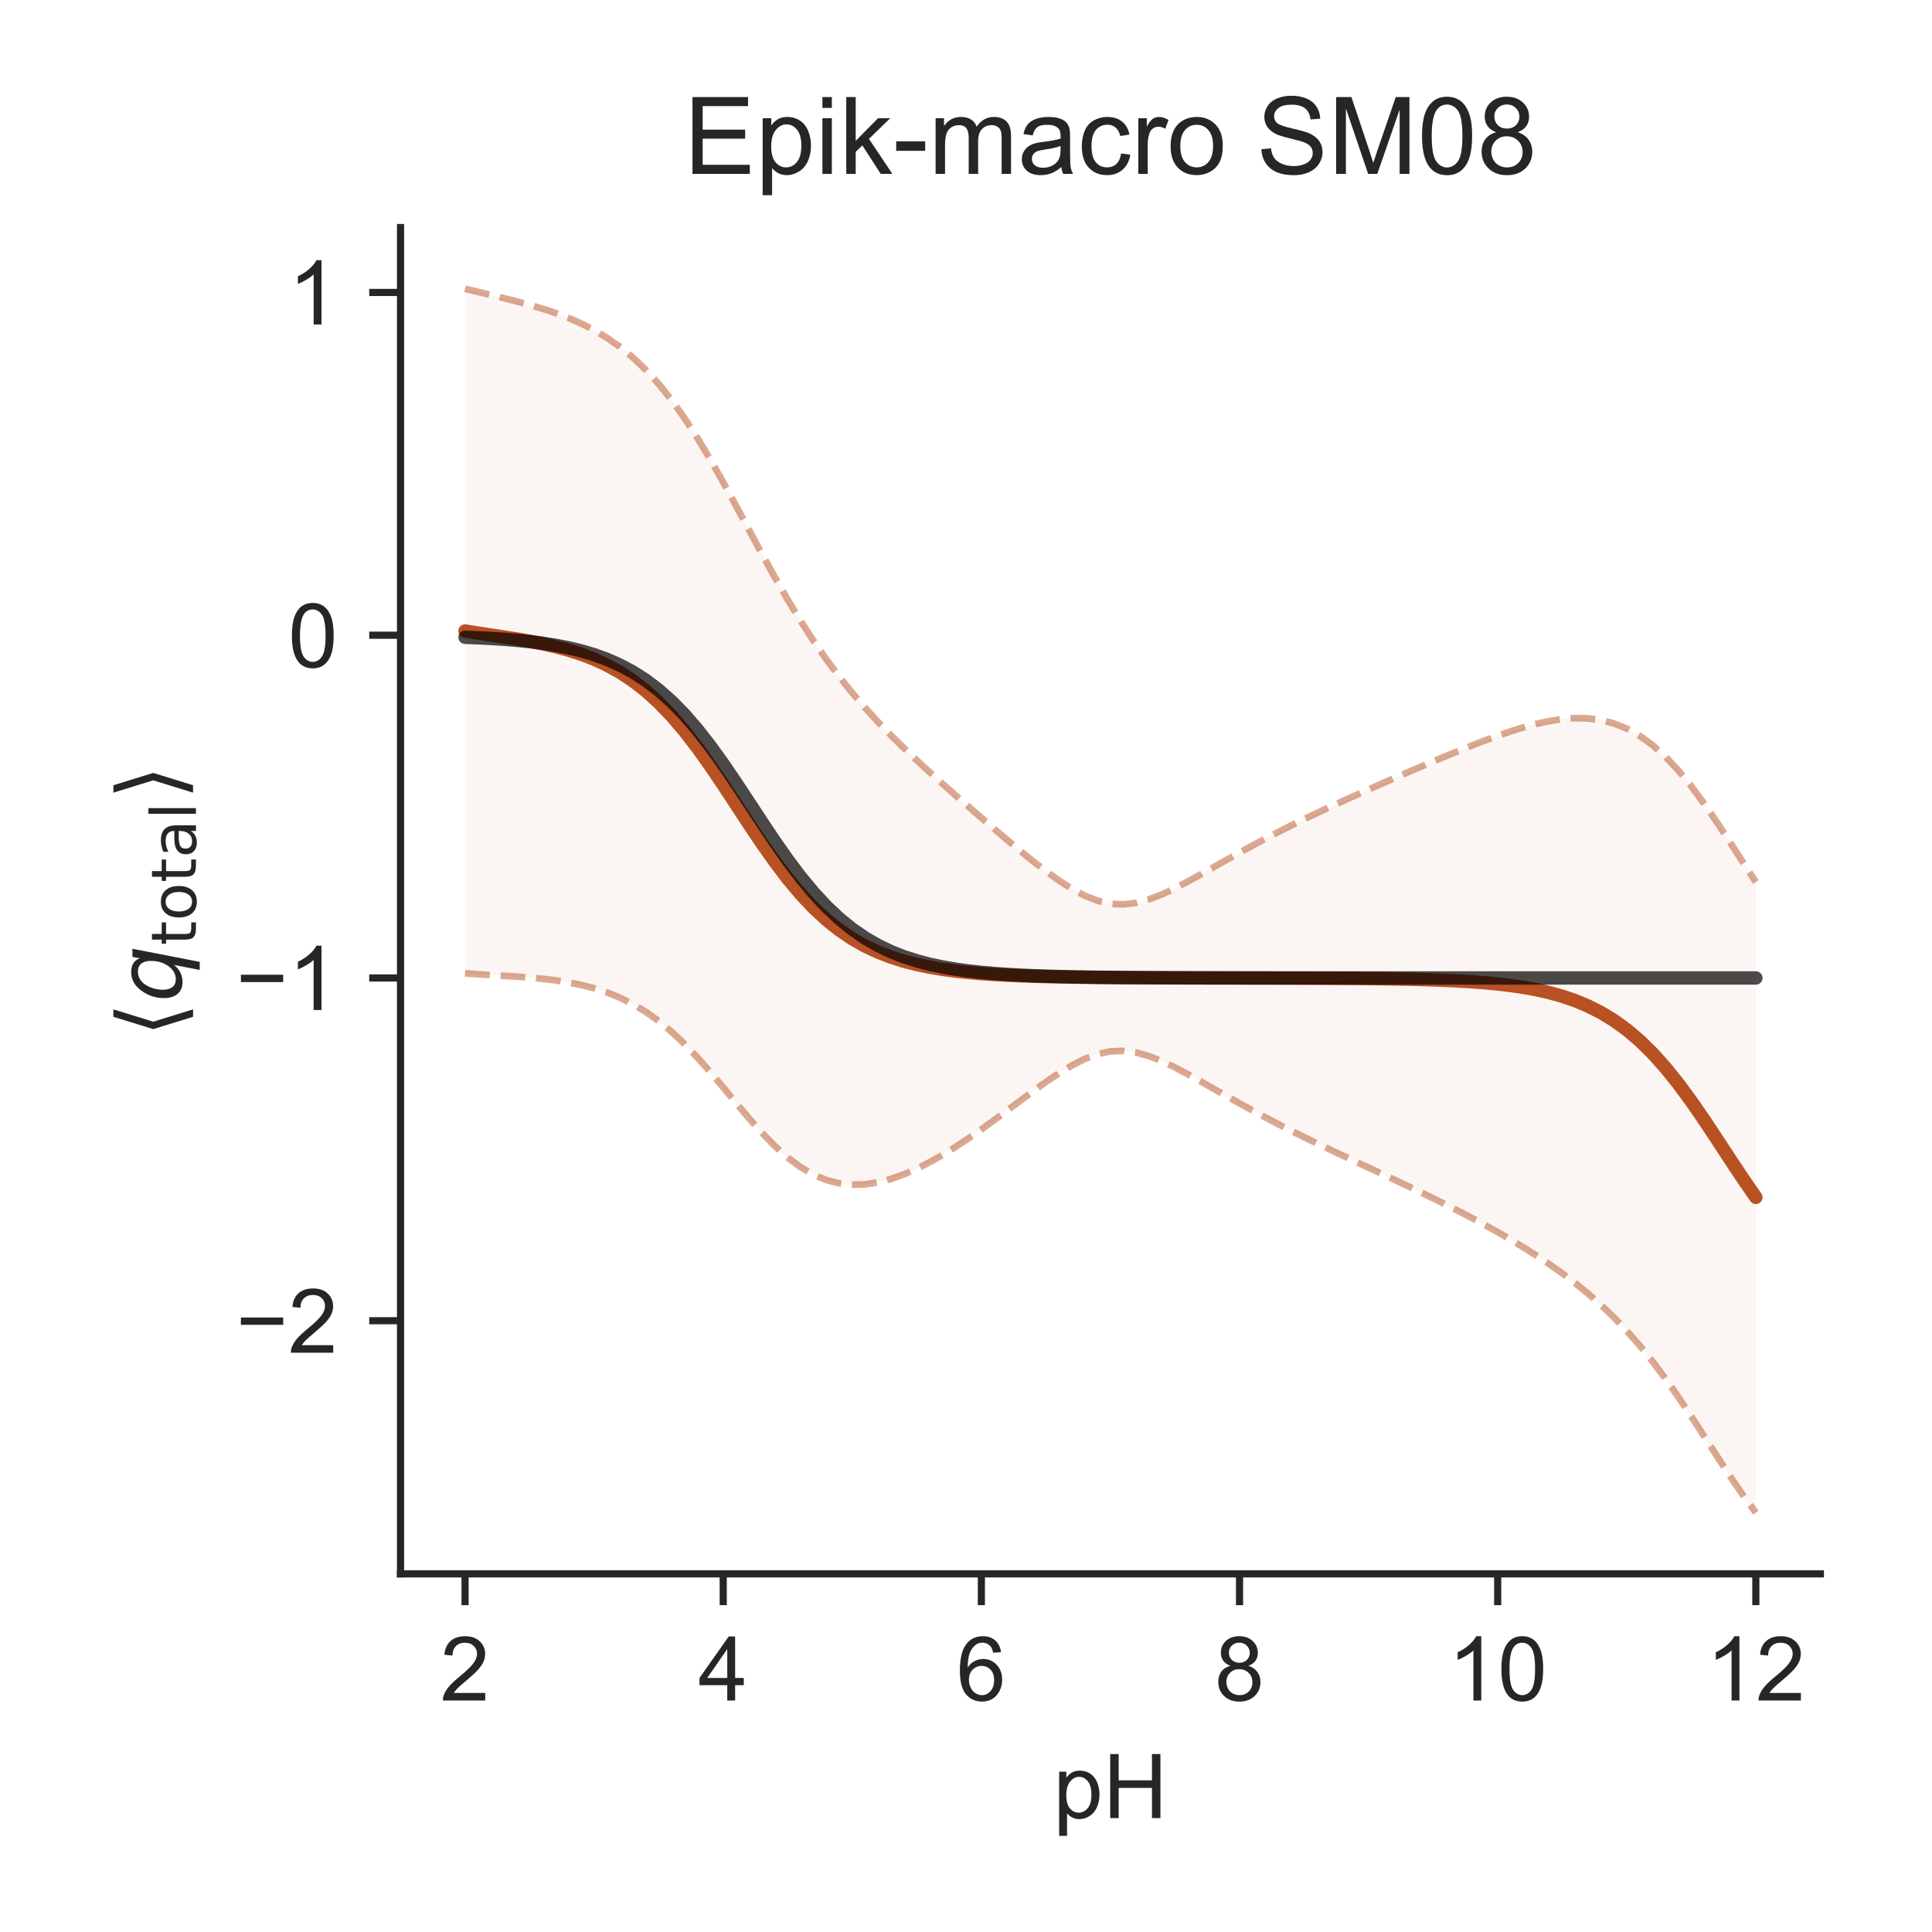 <?xml version="1.0" encoding="utf-8" standalone="no"?>
<!DOCTYPE svg PUBLIC "-//W3C//DTD SVG 1.1//EN"
  "http://www.w3.org/Graphics/SVG/1.1/DTD/svg11.dtd">
<!-- Created with matplotlib (http://matplotlib.org/) -->
<svg height="216pt" version="1.1" viewBox="0 0 216 216" width="216pt" xmlns="http://www.w3.org/2000/svg" xmlns:xlink="http://www.w3.org/1999/xlink">
 <defs>
  <style type="text/css">
*{stroke-linecap:butt;stroke-linejoin:round;}
  </style>
 </defs>
 <g id="figure_1">
  <g id="patch_1">
   <path d="M 0 216 
L 216 216 
L 216 0 
L 0 0 
z
" style="fill:#ffffff;"/>
  </g>
  <g id="axes_1">
   <g id="patch_2">
    <path d="M 44.78 175.96 
L 203.52 175.96 
L 203.52 25.44 
L 44.78 25.44 
z
" style="fill:#ffffff;"/>
   </g>
   <g id="matplotlib.axis_1">
    <g id="xtick_1">
     <g id="line2d_1">
      <defs>
       <path d="M 0 0 
L 0 3.5 
" id="mff666581f8" style="stroke:#262626;stroke-width:0.8;"/>
      </defs>
      <g>
       <use style="fill:#262626;stroke:#262626;stroke-width:0.8;" x="51.995" xlink:href="#mff666581f8" y="175.96"/>
      </g>
     </g>
     <g id="text_1">
      <!-- 2 -->
      <defs>
       <path d="M 50.344 8.453 
L 50.344 0 
L 3.031 0 
Q 2.938 3.172 4.047 6.109 
Q 5.859 10.938 9.828 15.625 
Q 13.812 20.312 21.344 26.469 
Q 33.016 36.031 37.109 41.625 
Q 41.219 47.219 41.219 52.203 
Q 41.219 57.422 37.469 61 
Q 33.734 64.594 27.734 64.594 
Q 21.391 64.594 17.578 60.781 
Q 13.766 56.984 13.719 50.25 
L 4.688 51.172 
Q 5.609 61.281 11.656 66.578 
Q 17.719 71.875 27.938 71.875 
Q 38.234 71.875 44.234 66.156 
Q 50.25 60.453 50.25 52 
Q 50.25 47.703 48.484 43.547 
Q 46.734 39.406 42.656 34.812 
Q 38.578 30.219 29.109 22.219 
Q 21.188 15.578 18.938 13.203 
Q 16.703 10.844 15.234 8.453 
z
" id="ArialMT-32"/>
      </defs>
      <g style="fill:#262626;" transform="translate(49.215 190.118)scale(0.1 -0.1)">
       <use xlink:href="#ArialMT-32"/>
      </g>
     </g>
    </g>
    <g id="xtick_2">
     <g id="line2d_2">
      <g>
       <use style="fill:#262626;stroke:#262626;stroke-width:0.8;" x="80.857" xlink:href="#mff666581f8" y="175.96"/>
      </g>
     </g>
     <g id="text_2">
      <!-- 4 -->
      <defs>
       <path d="M 32.328 0 
L 32.328 17.141 
L 1.266 17.141 
L 1.266 25.203 
L 33.938 71.578 
L 41.109 71.578 
L 41.109 25.203 
L 50.781 25.203 
L 50.781 17.141 
L 41.109 17.141 
L 41.109 0 
z
M 32.328 25.203 
L 32.328 57.469 
L 9.906 25.203 
z
" id="ArialMT-34"/>
      </defs>
      <g style="fill:#262626;" transform="translate(78.077 190.118)scale(0.1 -0.1)">
       <use xlink:href="#ArialMT-34"/>
      </g>
     </g>
    </g>
    <g id="xtick_3">
     <g id="line2d_3">
      <g>
       <use style="fill:#262626;stroke:#262626;stroke-width:0.8;" x="109.719" xlink:href="#mff666581f8" y="175.96"/>
      </g>
     </g>
     <g id="text_3">
      <!-- 6 -->
      <defs>
       <path d="M 49.75 54.047 
L 41.016 53.375 
Q 39.844 58.547 37.703 60.891 
Q 34.125 64.656 28.906 64.656 
Q 24.703 64.656 21.531 62.312 
Q 17.391 59.281 14.984 53.469 
Q 12.594 47.656 12.5 36.922 
Q 15.672 41.75 20.266 44.094 
Q 24.859 46.438 29.891 46.438 
Q 38.672 46.438 44.844 39.969 
Q 51.031 33.5 51.031 23.25 
Q 51.031 16.5 48.125 10.719 
Q 45.219 4.938 40.141 1.859 
Q 35.062 -1.219 28.609 -1.219 
Q 17.625 -1.219 10.688 6.859 
Q 3.766 14.938 3.766 33.5 
Q 3.766 54.25 11.422 63.672 
Q 18.109 71.875 29.438 71.875 
Q 37.891 71.875 43.281 67.141 
Q 48.688 62.406 49.75 54.047 
z
M 13.875 23.188 
Q 13.875 18.656 15.797 14.5 
Q 17.719 10.359 21.188 8.172 
Q 24.656 6 28.469 6 
Q 34.031 6 38.031 10.484 
Q 42.047 14.984 42.047 22.703 
Q 42.047 30.125 38.078 34.391 
Q 34.125 38.672 28.125 38.672 
Q 22.172 38.672 18.016 34.391 
Q 13.875 30.125 13.875 23.188 
z
" id="ArialMT-36"/>
      </defs>
      <g style="fill:#262626;" transform="translate(106.939 190.118)scale(0.1 -0.1)">
       <use xlink:href="#ArialMT-36"/>
      </g>
     </g>
    </g>
    <g id="xtick_4">
     <g id="line2d_4">
      <g>
       <use style="fill:#262626;stroke:#262626;stroke-width:0.8;" x="138.581" xlink:href="#mff666581f8" y="175.96"/>
      </g>
     </g>
     <g id="text_4">
      <!-- 8 -->
      <defs>
       <path d="M 17.672 38.812 
Q 12.203 40.828 9.562 44.531 
Q 6.938 48.25 6.938 53.422 
Q 6.938 61.234 12.547 66.547 
Q 18.172 71.875 27.484 71.875 
Q 36.859 71.875 42.578 66.422 
Q 48.297 60.984 48.297 53.172 
Q 48.297 48.188 45.672 44.5 
Q 43.062 40.828 37.75 38.812 
Q 44.344 36.672 47.781 31.875 
Q 51.219 27.094 51.219 20.453 
Q 51.219 11.281 44.719 5.031 
Q 38.234 -1.219 27.641 -1.219 
Q 17.047 -1.219 10.547 5.047 
Q 4.047 11.328 4.047 20.703 
Q 4.047 27.688 7.594 32.391 
Q 11.141 37.109 17.672 38.812 
z
M 15.922 53.719 
Q 15.922 48.641 19.188 45.406 
Q 22.469 42.188 27.688 42.188 
Q 32.766 42.188 36.016 45.375 
Q 39.266 48.578 39.266 53.219 
Q 39.266 58.062 35.906 61.359 
Q 32.562 64.656 27.594 64.656 
Q 22.562 64.656 19.234 61.422 
Q 15.922 58.203 15.922 53.719 
z
M 13.094 20.656 
Q 13.094 16.891 14.875 13.375 
Q 16.656 9.859 20.172 7.922 
Q 23.688 6 27.734 6 
Q 34.031 6 38.125 10.047 
Q 42.234 14.109 42.234 20.359 
Q 42.234 26.703 38.016 30.859 
Q 33.797 35.016 27.438 35.016 
Q 21.234 35.016 17.156 30.906 
Q 13.094 26.812 13.094 20.656 
z
" id="ArialMT-38"/>
      </defs>
      <g style="fill:#262626;" transform="translate(135.8 190.118)scale(0.1 -0.1)">
       <use xlink:href="#ArialMT-38"/>
      </g>
     </g>
    </g>
    <g id="xtick_5">
     <g id="line2d_5">
      <g>
       <use style="fill:#262626;stroke:#262626;stroke-width:0.8;" x="167.443" xlink:href="#mff666581f8" y="175.96"/>
      </g>
     </g>
     <g id="text_5">
      <!-- 10 -->
      <defs>
       <path d="M 37.25 0 
L 28.469 0 
L 28.469 56 
Q 25.297 52.984 20.141 49.953 
Q 14.984 46.922 10.891 45.406 
L 10.891 53.906 
Q 18.266 57.375 23.781 62.297 
Q 29.297 67.234 31.594 71.875 
L 37.25 71.875 
z
" id="ArialMT-31"/>
       <path d="M 4.156 35.297 
Q 4.156 48 6.766 55.734 
Q 9.375 63.484 14.516 67.672 
Q 19.672 71.875 27.484 71.875 
Q 33.25 71.875 37.594 69.547 
Q 41.938 67.234 44.766 62.859 
Q 47.609 58.5 49.219 52.219 
Q 50.828 45.953 50.828 35.297 
Q 50.828 22.703 48.234 14.969 
Q 45.656 7.234 40.5 3 
Q 35.359 -1.219 27.484 -1.219 
Q 17.141 -1.219 11.234 6.203 
Q 4.156 15.141 4.156 35.297 
z
M 13.188 35.297 
Q 13.188 17.672 17.312 11.828 
Q 21.438 6 27.484 6 
Q 33.547 6 37.672 11.859 
Q 41.797 17.719 41.797 35.297 
Q 41.797 52.984 37.672 58.781 
Q 33.547 64.594 27.391 64.594 
Q 21.344 64.594 17.719 59.469 
Q 13.188 52.938 13.188 35.297 
z
" id="ArialMT-30"/>
      </defs>
      <g style="fill:#262626;" transform="translate(161.882 190.118)scale(0.1 -0.1)">
       <use xlink:href="#ArialMT-31"/>
       <use x="55.615" xlink:href="#ArialMT-30"/>
      </g>
     </g>
    </g>
    <g id="xtick_6">
     <g id="line2d_6">
      <g>
       <use style="fill:#262626;stroke:#262626;stroke-width:0.8;" x="196.305" xlink:href="#mff666581f8" y="175.96"/>
      </g>
     </g>
     <g id="text_6">
      <!-- 12 -->
      <g style="fill:#262626;" transform="translate(190.744 190.118)scale(0.1 -0.1)">
       <use xlink:href="#ArialMT-31"/>
       <use x="55.615" xlink:href="#ArialMT-32"/>
      </g>
     </g>
    </g>
    <g id="text_7">
     <!-- pH -->
     <defs>
      <path d="M 6.594 -19.875 
L 6.594 51.859 
L 14.594 51.859 
L 14.594 45.125 
Q 17.438 49.078 21 51.047 
Q 24.562 53.031 29.641 53.031 
Q 36.281 53.031 41.359 49.609 
Q 46.438 46.188 49.016 39.953 
Q 51.609 33.734 51.609 26.312 
Q 51.609 18.359 48.75 11.984 
Q 45.906 5.609 40.453 2.219 
Q 35.016 -1.172 29 -1.172 
Q 24.609 -1.172 21.109 0.688 
Q 17.625 2.547 15.375 5.375 
L 15.375 -19.875 
z
M 14.547 25.641 
Q 14.547 15.625 18.594 10.844 
Q 22.656 6.062 28.422 6.062 
Q 34.281 6.062 38.453 11.016 
Q 42.625 15.969 42.625 26.375 
Q 42.625 36.281 38.547 41.203 
Q 34.469 46.141 28.812 46.141 
Q 23.188 46.141 18.859 40.891 
Q 14.547 35.641 14.547 25.641 
z
" id="ArialMT-70"/>
      <path d="M 8.016 0 
L 8.016 71.578 
L 17.484 71.578 
L 17.484 42.188 
L 54.688 42.188 
L 54.688 71.578 
L 64.156 71.578 
L 64.156 0 
L 54.688 0 
L 54.688 33.734 
L 17.484 33.734 
L 17.484 0 
z
" id="ArialMT-48"/>
     </defs>
     <g style="fill:#262626;" transform="translate(117.759 203.263)scale(0.1 -0.1)">
      <use xlink:href="#ArialMT-70"/>
      <use x="55.615" xlink:href="#ArialMT-48"/>
     </g>
    </g>
   </g>
   <g id="matplotlib.axis_2">
    <g id="ytick_1">
     <g id="line2d_7">
      <defs>
       <path d="M 0 0 
L -3.5 0 
" id="mc1294a41d0" style="stroke:#262626;stroke-width:0.8;"/>
      </defs>
      <g>
       <use style="fill:#262626;stroke:#262626;stroke-width:0.8;" x="44.78" xlink:href="#mc1294a41d0" y="147.658"/>
      </g>
     </g>
     <g id="text_8">
      <!-- −2 -->
      <defs>
       <path d="M 52.828 31.203 
L 5.562 31.203 
L 5.562 39.406 
L 52.828 39.406 
z
" id="ArialMT-2212"/>
      </defs>
      <g style="fill:#262626;" transform="translate(26.378 151.237)scale(0.1 -0.1)">
       <use xlink:href="#ArialMT-2212"/>
       <use x="58.398" xlink:href="#ArialMT-32"/>
      </g>
     </g>
    </g>
    <g id="ytick_2">
     <g id="line2d_8">
      <g>
       <use style="fill:#262626;stroke:#262626;stroke-width:0.8;" x="44.78" xlink:href="#mc1294a41d0" y="109.338"/>
      </g>
     </g>
     <g id="text_9">
      <!-- −1 -->
      <g style="fill:#262626;" transform="translate(26.378 112.917)scale(0.1 -0.1)">
       <use xlink:href="#ArialMT-2212"/>
       <use x="58.398" xlink:href="#ArialMT-31"/>
      </g>
     </g>
    </g>
    <g id="ytick_3">
     <g id="line2d_9">
      <g>
       <use style="fill:#262626;stroke:#262626;stroke-width:0.8;" x="44.78" xlink:href="#mc1294a41d0" y="71.019"/>
      </g>
     </g>
     <g id="text_10">
      <!-- 0 -->
      <g style="fill:#262626;" transform="translate(32.219 74.598)scale(0.1 -0.1)">
       <use xlink:href="#ArialMT-30"/>
      </g>
     </g>
    </g>
    <g id="ytick_4">
     <g id="line2d_10">
      <g>
       <use style="fill:#262626;stroke:#262626;stroke-width:0.8;" x="44.78" xlink:href="#mc1294a41d0" y="32.699"/>
      </g>
     </g>
     <g id="text_11">
      <!-- 1 -->
      <g style="fill:#262626;" transform="translate(32.219 36.278)scale(0.1 -0.1)">
       <use xlink:href="#ArialMT-31"/>
      </g>
     </g>
    </g>
    <g id="text_12">
     <!-- $\langle q_\mathsf{total} \rangle$ -->
     <defs>
      <path d="M 8.938 31.344 
L 22.703 75.875 
L 31 75.875 
L 17.234 31.344 
L 31 -13.188 
L 22.703 -13.188 
z
" id="DejaVuSans-27e8"/>
      <path d="M 41.703 8.203 
Q 38.094 3.469 33.172 1.016 
Q 28.266 -1.422 22.312 -1.422 
Q 14.016 -1.422 9.297 4.172 
Q 4.594 9.766 4.594 19.578 
Q 4.594 27.484 7.5 34.859 
Q 10.406 42.234 15.828 48.094 
Q 19.344 51.906 23.906 53.953 
Q 28.469 56 33.5 56 
Q 39.547 56 43.453 53.609 
Q 47.359 51.219 49.125 46.391 
L 50.688 54.594 
L 59.719 54.594 
L 45.125 -20.609 
L 36.078 -20.609 
z
M 13.922 20.906 
Q 13.922 13.672 16.938 9.891 
Q 19.969 6.109 25.688 6.109 
Q 34.188 6.109 40.188 14.234 
Q 46.188 22.359 46.188 33.984 
Q 46.188 41.016 43.078 44.75 
Q 39.984 48.484 34.188 48.484 
Q 29.938 48.484 26.312 46.5 
Q 22.703 44.531 20.016 40.719 
Q 17.188 36.719 15.547 31.344 
Q 13.922 25.984 13.922 20.906 
z
" id="DejaVuSans-Oblique-71"/>
      <path d="M 18.312 70.219 
L 18.312 54.688 
L 36.812 54.688 
L 36.812 47.703 
L 18.312 47.703 
L 18.312 18.016 
Q 18.312 11.328 20.141 9.422 
Q 21.969 7.516 27.594 7.516 
L 36.812 7.516 
L 36.812 0 
L 27.594 0 
Q 17.188 0 13.234 3.875 
Q 9.281 7.766 9.281 18.016 
L 9.281 47.703 
L 2.688 47.703 
L 2.688 54.688 
L 9.281 54.688 
L 9.281 70.219 
z
" id="DejaVuSans-74"/>
      <path d="M 30.609 48.391 
Q 23.391 48.391 19.188 42.75 
Q 14.984 37.109 14.984 27.297 
Q 14.984 17.484 19.156 11.844 
Q 23.344 6.203 30.609 6.203 
Q 37.797 6.203 41.984 11.859 
Q 46.188 17.531 46.188 27.297 
Q 46.188 37.016 41.984 42.703 
Q 37.797 48.391 30.609 48.391 
z
M 30.609 56 
Q 42.328 56 49.016 48.375 
Q 55.719 40.766 55.719 27.297 
Q 55.719 13.875 49.016 6.219 
Q 42.328 -1.422 30.609 -1.422 
Q 18.844 -1.422 12.172 6.219 
Q 5.516 13.875 5.516 27.297 
Q 5.516 40.766 12.172 48.375 
Q 18.844 56 30.609 56 
z
" id="DejaVuSans-6f"/>
      <path d="M 34.281 27.484 
Q 23.391 27.484 19.188 25 
Q 14.984 22.516 14.984 16.5 
Q 14.984 11.719 18.141 8.906 
Q 21.297 6.109 26.703 6.109 
Q 34.188 6.109 38.703 11.406 
Q 43.219 16.703 43.219 25.484 
L 43.219 27.484 
z
M 52.203 31.203 
L 52.203 0 
L 43.219 0 
L 43.219 8.297 
Q 40.141 3.328 35.547 0.953 
Q 30.953 -1.422 24.312 -1.422 
Q 15.922 -1.422 10.953 3.297 
Q 6 8.016 6 15.922 
Q 6 25.141 12.172 29.828 
Q 18.359 34.516 30.609 34.516 
L 43.219 34.516 
L 43.219 35.406 
Q 43.219 41.609 39.141 45 
Q 35.062 48.391 27.688 48.391 
Q 23 48.391 18.547 47.266 
Q 14.109 46.141 10.016 43.891 
L 10.016 52.203 
Q 14.938 54.109 19.578 55.047 
Q 24.219 56 28.609 56 
Q 40.484 56 46.344 49.844 
Q 52.203 43.703 52.203 31.203 
z
" id="DejaVuSans-61"/>
      <path d="M 9.422 75.984 
L 18.406 75.984 
L 18.406 0 
L 9.422 0 
z
" id="DejaVuSans-6c"/>
      <path d="M 30.078 31.344 
L 16.312 -13.188 
L 8.016 -13.188 
L 21.781 31.344 
L 8.016 75.875 
L 16.312 75.875 
z
" id="DejaVuSans-27e9"/>
     </defs>
     <g style="fill:#262626;" transform="translate(20.278 115.95)rotate(-90)scale(0.1 -0.1)">
      <use transform="translate(0 0.125)" xlink:href="#DejaVuSans-27e8"/>
      <use transform="translate(39.014 0.125)" xlink:href="#DejaVuSans-Oblique-71"/>
      <use transform="translate(102.49 -16.281)scale(0.7)" xlink:href="#DejaVuSans-74"/>
      <use transform="translate(129.937 -16.281)scale(0.7)" xlink:href="#DejaVuSans-6f"/>
      <use transform="translate(172.764 -16.281)scale(0.7)" xlink:href="#DejaVuSans-74"/>
      <use transform="translate(200.21 -16.281)scale(0.7)" xlink:href="#DejaVuSans-61"/>
      <use transform="translate(243.105 -16.281)scale(0.7)" xlink:href="#DejaVuSans-6c"/>
      <use transform="translate(265.288 0.125)" xlink:href="#DejaVuSans-27e9"/>
     </g>
    </g>
   </g>
   <g id="PolyCollection_1">
    <defs>
     <path d="M 51.995 -183.718 
L 51.995 -107.188 
L 53.439 -107.08 
L 54.882 -106.989 
L 56.325 -106.904 
L 57.768 -106.813 
L 59.211 -106.705 
L 60.654 -106.571 
L 62.097 -106.397 
L 63.54 -106.172 
L 64.983 -105.882 
L 66.426 -105.511 
L 67.869 -105.043 
L 69.313 -104.458 
L 70.756 -103.741 
L 72.199 -102.874 
L 73.642 -101.845 
L 75.085 -100.648 
L 76.528 -99.286 
L 77.971 -97.774 
L 79.414 -96.14 
L 80.857 -94.426 
L 82.3 -92.683 
L 83.743 -90.971 
L 85.187 -89.348 
L 86.63 -87.87 
L 88.073 -86.579 
L 89.516 -85.506 
L 90.959 -84.668 
L 92.402 -84.068 
L 93.845 -83.7 
L 95.288 -83.548 
L 96.731 -83.593 
L 98.174 -83.816 
L 99.617 -84.194 
L 101.061 -84.707 
L 102.504 -85.337 
L 103.947 -86.068 
L 105.39 -86.885 
L 106.833 -87.776 
L 108.276 -88.73 
L 109.719 -89.734 
L 111.162 -90.777 
L 112.605 -91.845 
L 114.048 -92.924 
L 115.491 -93.994 
L 116.935 -95.03 
L 118.378 -96.004 
L 119.821 -96.878 
L 121.264 -97.609 
L 122.707 -98.149 
L 124.15 -98.457 
L 125.593 -98.513 
L 127.036 -98.322 
L 128.479 -97.916 
L 129.922 -97.345 
L 131.365 -96.657 
L 132.809 -95.895 
L 134.252 -95.093 
L 135.695 -94.275 
L 137.138 -93.456 
L 138.581 -92.646 
L 140.024 -91.852 
L 141.467 -91.077 
L 142.91 -90.322 
L 144.353 -89.587 
L 145.796 -88.87 
L 147.239 -88.168 
L 148.683 -87.479 
L 150.126 -86.799 
L 151.569 -86.125 
L 153.012 -85.453 
L 154.455 -84.78 
L 155.898 -84.104 
L 157.341 -83.421 
L 158.784 -82.73 
L 160.227 -82.027 
L 161.67 -81.311 
L 163.113 -80.579 
L 164.557 -79.826 
L 166 -79.05 
L 167.443 -78.247 
L 168.886 -77.412 
L 170.329 -76.541 
L 171.772 -75.627 
L 173.215 -74.663 
L 174.658 -73.64 
L 176.101 -72.547 
L 177.544 -71.371 
L 178.987 -70.099 
L 180.431 -68.717 
L 181.874 -67.209 
L 183.317 -65.566 
L 184.76 -63.781 
L 186.203 -61.855 
L 187.646 -59.801 
L 189.089 -57.642 
L 190.532 -55.416 
L 191.975 -53.171 
L 193.418 -50.963 
L 194.861 -48.848 
L 196.305 -46.882 
L 196.305 -117.388 
L 196.305 -117.388 
L 194.861 -119.603 
L 193.418 -121.838 
L 191.975 -124.036 
L 190.532 -126.14 
L 189.089 -128.097 
L 187.646 -129.86 
L 186.203 -131.397 
L 184.76 -132.692 
L 183.317 -133.738 
L 181.874 -134.543 
L 180.431 -135.121 
L 178.987 -135.492 
L 177.544 -135.681 
L 176.101 -135.71 
L 174.658 -135.603 
L 173.215 -135.384 
L 171.772 -135.07 
L 170.329 -134.682 
L 168.886 -134.233 
L 167.443 -133.737 
L 166 -133.206 
L 164.557 -132.647 
L 163.113 -132.068 
L 161.67 -131.473 
L 160.227 -130.867 
L 158.784 -130.253 
L 157.341 -129.632 
L 155.898 -129.005 
L 154.455 -128.373 
L 153.012 -127.735 
L 151.569 -127.091 
L 150.126 -126.44 
L 148.683 -125.778 
L 147.239 -125.103 
L 145.796 -124.414 
L 144.353 -123.706 
L 142.91 -122.979 
L 141.467 -122.231 
L 140.024 -121.462 
L 138.581 -120.674 
L 137.138 -119.869 
L 135.695 -119.055 
L 134.252 -118.243 
L 132.809 -117.447 
L 131.365 -116.693 
L 129.922 -116.014 
L 128.479 -115.454 
L 127.036 -115.062 
L 125.593 -114.887 
L 124.15 -114.963 
L 122.707 -115.298 
L 121.264 -115.87 
L 119.821 -116.641 
L 118.378 -117.566 
L 116.935 -118.604 
L 115.491 -119.721 
L 114.048 -120.891 
L 112.605 -122.096 
L 111.162 -123.324 
L 109.719 -124.565 
L 108.276 -125.818 
L 106.833 -127.082 
L 105.39 -128.361 
L 103.947 -129.66 
L 102.504 -130.989 
L 101.061 -132.359 
L 99.617 -133.783 
L 98.174 -135.275 
L 96.731 -136.852 
L 95.288 -138.531 
L 93.845 -140.33 
L 92.402 -142.263 
L 90.959 -144.342 
L 89.516 -146.572 
L 88.073 -148.949 
L 86.63 -151.458 
L 85.187 -154.07 
L 83.743 -156.745 
L 82.3 -159.433 
L 80.857 -162.079 
L 79.414 -164.629 
L 77.971 -167.034 
L 76.528 -169.258 
L 75.085 -171.275 
L 73.642 -173.074 
L 72.199 -174.656 
L 70.756 -176.031 
L 69.313 -177.214 
L 67.869 -178.227 
L 66.426 -179.092 
L 64.983 -179.83 
L 63.54 -180.462 
L 62.097 -181.009 
L 60.654 -181.488 
L 59.211 -181.914 
L 57.768 -182.303 
L 56.325 -182.667 
L 54.882 -183.018 
L 53.439 -183.365 
L 51.995 -183.718 
z
" id="m1660ba27d6" style="stroke:#ffffff;stroke-opacity:0.05;"/>
    </defs>
    <g clip-path="url(#p13463761af)">
     <use style="fill:#b1400d;fill-opacity:0.05;stroke:#ffffff;stroke-opacity:0.05;" x="0" xlink:href="#m1660ba27d6" y="216"/>
    </g>
   </g>
   <g id="line2d_11">
    <path clip-path="url(#p13463761af)" d="M 51.995 70.547 
L 53.439 70.778 
L 54.882 70.997 
L 56.325 71.215 
L 57.768 71.442 
L 59.211 71.69 
L 60.654 71.971 
L 62.097 72.297 
L 63.54 72.683 
L 64.983 73.144 
L 66.426 73.698 
L 67.869 74.365 
L 69.313 75.164 
L 70.756 76.114 
L 72.199 77.235 
L 73.642 78.54 
L 75.085 80.038 
L 76.528 81.728 
L 77.971 83.596 
L 79.414 85.615 
L 80.857 87.748 
L 82.3 89.942 
L 83.743 92.142 
L 85.187 94.291 
L 86.63 96.336 
L 88.073 98.236 
L 89.516 99.961 
L 90.959 101.495 
L 92.402 102.834 
L 93.845 103.985 
L 95.288 104.961 
L 96.731 105.777 
L 98.174 106.455 
L 99.617 107.012 
L 101.061 107.467 
L 102.504 107.837 
L 103.947 108.136 
L 105.39 108.377 
L 106.833 108.571 
L 108.276 108.726 
L 109.719 108.851 
L 111.162 108.95 
L 112.605 109.029 
L 114.048 109.092 
L 115.491 109.143 
L 116.935 109.183 
L 118.378 109.215 
L 119.821 109.24 
L 121.264 109.261 
L 122.707 109.277 
L 124.15 109.29 
L 125.593 109.3 
L 127.036 109.308 
L 128.479 109.315 
L 129.922 109.32 
L 131.365 109.325 
L 132.809 109.329 
L 134.252 109.332 
L 135.695 109.335 
L 137.138 109.338 
L 138.581 109.34 
L 140.024 109.343 
L 141.467 109.346 
L 142.91 109.35 
L 144.353 109.354 
L 145.796 109.358 
L 147.239 109.364 
L 148.683 109.372 
L 150.126 109.381 
L 151.569 109.392 
L 153.012 109.406 
L 154.455 109.424 
L 155.898 109.446 
L 157.341 109.474 
L 158.784 109.509 
L 160.227 109.553 
L 161.67 109.608 
L 163.113 109.677 
L 164.557 109.763 
L 166 109.872 
L 167.443 110.008 
L 168.886 110.177 
L 170.329 110.389 
L 171.772 110.651 
L 173.215 110.977 
L 174.658 111.378 
L 176.101 111.872 
L 177.544 112.474 
L 178.987 113.204 
L 180.431 114.081 
L 181.874 115.124 
L 183.317 116.348 
L 184.76 117.764 
L 186.203 119.374 
L 187.646 121.17 
L 189.089 123.131 
L 190.532 125.222 
L 191.975 127.396 
L 193.418 129.6 
L 194.861 131.774 
L 196.305 133.865 
" style="fill:none;opacity:0.9;stroke:#b1400d;stroke-linecap:round;stroke-width:1.5;"/>
   </g>
   <g id="line2d_12">
    <path clip-path="url(#p13463761af)" d="M 51.995 71.248 
L 53.439 71.307 
L 54.882 71.381 
L 56.325 71.474 
L 57.768 71.59 
L 59.211 71.735 
L 60.654 71.916 
L 62.097 72.142 
L 63.54 72.422 
L 64.983 72.769 
L 66.426 73.197 
L 67.869 73.721 
L 69.313 74.359 
L 70.756 75.131 
L 72.199 76.056 
L 73.642 77.152 
L 75.085 78.433 
L 76.528 79.907 
L 77.971 81.574 
L 79.414 83.423 
L 80.857 85.427 
L 82.3 87.548 
L 83.743 89.737 
L 85.187 91.938 
L 86.63 94.093 
L 88.073 96.15 
L 89.516 98.064 
L 90.959 99.806 
L 92.402 101.358 
L 93.845 102.716 
L 95.288 103.884 
L 96.731 104.875 
L 98.174 105.706 
L 99.617 106.396 
L 101.061 106.964 
L 102.504 107.428 
L 103.947 107.805 
L 105.39 108.11 
L 106.833 108.356 
L 108.276 108.554 
L 109.719 108.713 
L 111.162 108.84 
L 112.605 108.941 
L 114.048 109.022 
L 115.491 109.087 
L 116.935 109.138 
L 118.378 109.179 
L 119.821 109.212 
L 121.264 109.238 
L 122.707 109.259 
L 124.15 109.275 
L 125.593 109.288 
L 127.036 109.298 
L 128.479 109.307 
L 129.922 109.313 
L 131.365 109.318 
L 132.809 109.322 
L 134.252 109.326 
L 135.695 109.328 
L 137.138 109.33 
L 138.581 109.332 
L 140.024 109.333 
L 141.467 109.334 
L 142.91 109.335 
L 144.353 109.336 
L 145.796 109.336 
L 147.239 109.337 
L 148.683 109.337 
L 150.126 109.337 
L 151.569 109.338 
L 153.012 109.338 
L 154.455 109.338 
L 155.898 109.338 
L 157.341 109.338 
L 158.784 109.338 
L 160.227 109.338 
L 161.67 109.338 
L 163.113 109.338 
L 164.557 109.338 
L 166 109.338 
L 167.443 109.338 
L 168.886 109.338 
L 170.329 109.338 
L 171.772 109.338 
L 173.215 109.338 
L 174.658 109.338 
L 176.101 109.338 
L 177.544 109.338 
L 178.987 109.338 
L 180.431 109.338 
L 181.874 109.338 
L 183.317 109.338 
L 184.76 109.338 
L 186.203 109.338 
L 187.646 109.338 
L 189.089 109.338 
L 190.532 109.338 
L 191.975 109.338 
L 193.418 109.338 
L 194.861 109.338 
L 196.305 109.338 
" style="fill:none;opacity:0.7;stroke:#000000;stroke-linecap:round;stroke-width:1.5;"/>
   </g>
   <g id="line2d_13">
    <path clip-path="url(#p13463761af)" d="M 51.995 32.282 
L 53.439 32.635 
L 54.882 32.982 
L 56.325 33.333 
L 57.768 33.697 
L 59.211 34.086 
L 60.654 34.512 
L 62.097 34.991 
L 63.54 35.538 
L 64.983 36.17 
L 66.426 36.908 
L 67.869 37.773 
L 69.313 38.786 
L 70.756 39.969 
L 72.199 41.344 
L 73.642 42.926 
L 75.085 44.725 
L 76.528 46.742 
L 77.971 48.966 
L 79.414 51.371 
L 80.857 53.921 
L 82.3 56.567 
L 83.743 59.255 
L 85.187 61.93 
L 86.63 64.542 
L 88.073 67.051 
L 89.516 69.428 
L 90.959 71.658 
L 92.402 73.737 
L 93.845 75.67 
L 95.288 77.469 
L 96.731 79.148 
L 98.174 80.725 
L 99.617 82.217 
L 101.061 83.641 
L 102.504 85.011 
L 103.947 86.34 
L 105.39 87.639 
L 106.833 88.918 
L 108.276 90.182 
L 109.719 91.435 
L 111.162 92.676 
L 112.605 93.904 
L 114.048 95.109 
L 115.491 96.279 
L 116.935 97.396 
L 118.378 98.434 
L 119.821 99.359 
L 121.264 100.13 
L 122.707 100.702 
L 124.15 101.037 
L 125.593 101.113 
L 127.036 100.938 
L 128.479 100.546 
L 129.922 99.986 
L 131.365 99.307 
L 132.809 98.553 
L 134.252 97.757 
L 135.695 96.945 
L 137.138 96.131 
L 138.581 95.326 
L 140.024 94.538 
L 141.467 93.769 
L 142.91 93.021 
L 144.353 92.294 
L 145.796 91.586 
L 147.239 90.897 
L 148.683 90.222 
L 150.126 89.56 
L 151.569 88.909 
L 153.012 88.265 
L 154.455 87.627 
L 155.898 86.995 
L 157.341 86.368 
L 158.784 85.747 
L 160.227 85.133 
L 161.67 84.527 
L 163.113 83.932 
L 164.557 83.353 
L 166 82.794 
L 167.443 82.263 
L 168.886 81.767 
L 170.329 81.318 
L 171.772 80.93 
L 173.215 80.616 
L 174.658 80.397 
L 176.101 80.29 
L 177.544 80.319 
L 178.987 80.508 
L 180.431 80.879 
L 181.874 81.457 
L 183.317 82.262 
L 184.76 83.308 
L 186.203 84.603 
L 187.646 86.14 
L 189.089 87.903 
L 190.532 89.86 
L 191.975 91.964 
L 193.418 94.162 
L 194.861 96.397 
L 196.305 98.612 
" style="fill:none;opacity:0.45;stroke:#b1400d;stroke-dasharray:2.775,1.2;stroke-dashoffset:0;stroke-width:0.75;"/>
   </g>
   <g id="line2d_14">
    <path clip-path="url(#p13463761af)" d="M 51.995 108.812 
L 53.439 108.92 
L 54.882 109.011 
L 56.325 109.096 
L 57.768 109.187 
L 59.211 109.295 
L 60.654 109.429 
L 62.097 109.603 
L 63.54 109.828 
L 64.983 110.118 
L 66.426 110.489 
L 67.869 110.957 
L 69.313 111.542 
L 70.756 112.259 
L 72.199 113.126 
L 73.642 114.155 
L 75.085 115.352 
L 76.528 116.714 
L 77.971 118.226 
L 79.414 119.86 
L 80.857 121.574 
L 82.3 123.317 
L 83.743 125.029 
L 85.187 126.652 
L 86.63 128.13 
L 88.073 129.421 
L 89.516 130.494 
L 90.959 131.332 
L 92.402 131.932 
L 93.845 132.3 
L 95.288 132.452 
L 96.731 132.407 
L 98.174 132.184 
L 99.617 131.806 
L 101.061 131.293 
L 102.504 130.663 
L 103.947 129.932 
L 105.39 129.115 
L 106.833 128.224 
L 108.276 127.27 
L 109.719 126.266 
L 111.162 125.223 
L 112.605 124.155 
L 114.048 123.076 
L 115.491 122.006 
L 116.935 120.97 
L 118.378 119.996 
L 119.821 119.122 
L 121.264 118.391 
L 122.707 117.851 
L 124.15 117.543 
L 125.593 117.487 
L 127.036 117.678 
L 128.479 118.084 
L 129.922 118.655 
L 131.365 119.343 
L 132.809 120.105 
L 134.252 120.907 
L 135.695 121.725 
L 137.138 122.544 
L 138.581 123.354 
L 140.024 124.148 
L 141.467 124.923 
L 142.91 125.678 
L 144.353 126.413 
L 145.796 127.13 
L 147.239 127.832 
L 148.683 128.521 
L 150.126 129.201 
L 151.569 129.875 
L 153.012 130.547 
L 154.455 131.22 
L 155.898 131.896 
L 157.341 132.579 
L 158.784 133.27 
L 160.227 133.973 
L 161.67 134.689 
L 163.113 135.421 
L 164.557 136.174 
L 166 136.95 
L 167.443 137.753 
L 168.886 138.588 
L 170.329 139.459 
L 171.772 140.373 
L 173.215 141.337 
L 174.658 142.36 
L 176.101 143.453 
L 177.544 144.629 
L 178.987 145.901 
L 180.431 147.283 
L 181.874 148.791 
L 183.317 150.434 
L 184.76 152.219 
L 186.203 154.145 
L 187.646 156.199 
L 189.089 158.358 
L 190.532 160.584 
L 191.975 162.829 
L 193.418 165.037 
L 194.861 167.152 
L 196.305 169.118 
" style="fill:none;opacity:0.45;stroke:#b1400d;stroke-dasharray:2.775,1.2;stroke-dashoffset:0;stroke-width:0.75;"/>
   </g>
   <g id="patch_3">
    <path d="M 44.78 175.96 
L 44.78 25.44 
" style="fill:none;stroke:#262626;stroke-linecap:square;stroke-linejoin:miter;stroke-width:0.8;"/>
   </g>
   <g id="patch_4">
    <path d="M 44.78 175.96 
L 203.52 175.96 
" style="fill:none;stroke:#262626;stroke-linecap:square;stroke-linejoin:miter;stroke-width:0.8;"/>
   </g>
   <g id="text_13">
    <!-- Epik-macro SM08 -->
    <defs>
     <path d="M 7.906 0 
L 7.906 71.578 
L 59.672 71.578 
L 59.672 63.141 
L 17.391 63.141 
L 17.391 41.219 
L 56.984 41.219 
L 56.984 32.812 
L 17.391 32.812 
L 17.391 8.453 
L 61.328 8.453 
L 61.328 0 
z
" id="ArialMT-45"/>
     <path d="M 6.641 61.469 
L 6.641 71.578 
L 15.438 71.578 
L 15.438 61.469 
z
M 6.641 0 
L 6.641 51.859 
L 15.438 51.859 
L 15.438 0 
z
" id="ArialMT-69"/>
     <path d="M 6.641 0 
L 6.641 71.578 
L 15.438 71.578 
L 15.438 30.766 
L 36.234 51.859 
L 47.609 51.859 
L 27.781 32.625 
L 49.609 0 
L 38.766 0 
L 21.625 26.516 
L 15.438 20.562 
L 15.438 0 
z
" id="ArialMT-6b"/>
     <path d="M 3.172 21.484 
L 3.172 30.328 
L 30.172 30.328 
L 30.172 21.484 
z
" id="ArialMT-2d"/>
     <path d="M 6.594 0 
L 6.594 51.859 
L 14.453 51.859 
L 14.453 44.578 
Q 16.891 48.391 20.938 50.703 
Q 25 53.031 30.172 53.031 
Q 35.938 53.031 39.625 50.641 
Q 43.312 48.25 44.828 43.953 
Q 50.984 53.031 60.844 53.031 
Q 68.562 53.031 72.703 48.75 
Q 76.859 44.484 76.859 35.594 
L 76.859 0 
L 68.109 0 
L 68.109 32.672 
Q 68.109 37.938 67.25 40.25 
Q 66.406 42.578 64.156 43.984 
Q 61.922 45.406 58.891 45.406 
Q 53.422 45.406 49.797 41.766 
Q 46.188 38.141 46.188 30.125 
L 46.188 0 
L 37.406 0 
L 37.406 33.688 
Q 37.406 39.547 35.25 42.469 
Q 33.109 45.406 28.219 45.406 
Q 24.516 45.406 21.359 43.453 
Q 18.219 41.5 16.797 37.734 
Q 15.375 33.984 15.375 26.906 
L 15.375 0 
z
" id="ArialMT-6d"/>
     <path d="M 40.438 6.391 
Q 35.547 2.25 31.031 0.531 
Q 26.516 -1.172 21.344 -1.172 
Q 12.797 -1.172 8.203 3 
Q 3.609 7.172 3.609 13.672 
Q 3.609 17.484 5.344 20.625 
Q 7.078 23.781 9.891 25.688 
Q 12.703 27.594 16.219 28.562 
Q 18.797 29.25 24.031 29.891 
Q 34.672 31.156 39.703 32.906 
Q 39.75 34.719 39.75 35.203 
Q 39.75 40.578 37.25 42.781 
Q 33.891 45.75 27.25 45.75 
Q 21.047 45.75 18.094 43.578 
Q 15.141 41.406 13.719 35.891 
L 5.125 37.062 
Q 6.297 42.578 8.984 45.969 
Q 11.672 49.359 16.75 51.188 
Q 21.828 53.031 28.516 53.031 
Q 35.156 53.031 39.297 51.469 
Q 43.453 49.906 45.406 47.531 
Q 47.359 45.172 48.141 41.547 
Q 48.578 39.312 48.578 33.453 
L 48.578 21.734 
Q 48.578 9.469 49.141 6.219 
Q 49.703 2.984 51.375 0 
L 42.188 0 
Q 40.828 2.734 40.438 6.391 
z
M 39.703 26.031 
Q 34.906 24.078 25.344 22.703 
Q 19.922 21.922 17.672 20.938 
Q 15.438 19.969 14.203 18.094 
Q 12.984 16.219 12.984 13.922 
Q 12.984 10.406 15.641 8.062 
Q 18.312 5.719 23.438 5.719 
Q 28.516 5.719 32.469 7.938 
Q 36.422 10.156 38.281 14.016 
Q 39.703 17 39.703 22.797 
z
" id="ArialMT-61"/>
     <path d="M 40.438 19 
L 49.078 17.875 
Q 47.656 8.938 41.812 3.875 
Q 35.984 -1.172 27.484 -1.172 
Q 16.844 -1.172 10.375 5.781 
Q 3.906 12.75 3.906 25.734 
Q 3.906 34.125 6.688 40.422 
Q 9.469 46.734 15.156 49.875 
Q 20.844 53.031 27.547 53.031 
Q 35.984 53.031 41.359 48.75 
Q 46.734 44.484 48.25 36.625 
L 39.703 35.297 
Q 38.484 40.531 35.375 43.156 
Q 32.281 45.797 27.875 45.797 
Q 21.234 45.797 17.078 41.031 
Q 12.938 36.281 12.938 25.984 
Q 12.938 15.531 16.938 10.797 
Q 20.953 6.062 27.391 6.062 
Q 32.562 6.062 36.031 9.234 
Q 39.5 12.406 40.438 19 
z
" id="ArialMT-63"/>
     <path d="M 6.5 0 
L 6.5 51.859 
L 14.406 51.859 
L 14.406 44 
Q 17.438 49.516 20 51.266 
Q 22.562 53.031 25.641 53.031 
Q 30.078 53.031 34.672 50.203 
L 31.641 42.047 
Q 28.422 43.953 25.203 43.953 
Q 22.312 43.953 20.016 42.219 
Q 17.719 40.484 16.75 37.406 
Q 15.281 32.719 15.281 27.156 
L 15.281 0 
z
" id="ArialMT-72"/>
     <path d="M 3.328 25.922 
Q 3.328 40.328 11.328 47.266 
Q 18.016 53.031 27.641 53.031 
Q 38.328 53.031 45.109 46.016 
Q 51.906 39.016 51.906 26.656 
Q 51.906 16.656 48.906 10.906 
Q 45.906 5.172 40.156 2 
Q 34.422 -1.172 27.641 -1.172 
Q 16.75 -1.172 10.031 5.812 
Q 3.328 12.797 3.328 25.922 
z
M 12.359 25.922 
Q 12.359 15.969 16.703 11.016 
Q 21.047 6.062 27.641 6.062 
Q 34.188 6.062 38.531 11.031 
Q 42.875 16.016 42.875 26.219 
Q 42.875 35.844 38.5 40.797 
Q 34.125 45.75 27.641 45.75 
Q 21.047 45.75 16.703 40.812 
Q 12.359 35.891 12.359 25.922 
z
" id="ArialMT-6f"/>
     <path id="ArialMT-20"/>
     <path d="M 4.5 23 
L 13.422 23.781 
Q 14.062 18.406 16.375 14.969 
Q 18.703 11.531 23.578 9.406 
Q 28.469 7.281 34.578 7.281 
Q 39.984 7.281 44.141 8.891 
Q 48.297 10.5 50.312 13.297 
Q 52.344 16.109 52.344 19.438 
Q 52.344 22.797 50.391 25.312 
Q 48.438 27.828 43.953 29.547 
Q 41.062 30.672 31.203 33.031 
Q 21.344 35.406 17.391 37.5 
Q 12.25 40.188 9.734 44.156 
Q 7.234 48.141 7.234 53.078 
Q 7.234 58.5 10.297 63.203 
Q 13.375 67.922 19.281 70.359 
Q 25.203 72.797 32.422 72.797 
Q 40.375 72.797 46.453 70.234 
Q 52.547 67.672 55.812 62.688 
Q 59.078 57.719 59.328 51.422 
L 50.25 50.734 
Q 49.516 57.516 45.281 60.984 
Q 41.062 64.453 32.812 64.453 
Q 24.219 64.453 20.281 61.297 
Q 16.359 58.156 16.359 53.719 
Q 16.359 49.859 19.141 47.359 
Q 21.875 44.875 33.422 42.266 
Q 44.969 39.656 49.266 37.703 
Q 55.516 34.812 58.484 30.391 
Q 61.469 25.984 61.469 20.219 
Q 61.469 14.5 58.203 9.438 
Q 54.938 4.391 48.797 1.578 
Q 42.672 -1.219 35.016 -1.219 
Q 25.297 -1.219 18.719 1.609 
Q 12.156 4.438 8.422 10.125 
Q 4.688 15.828 4.5 23 
z
" id="ArialMT-53"/>
     <path d="M 7.422 0 
L 7.422 71.578 
L 21.688 71.578 
L 38.625 20.906 
Q 40.969 13.812 42.047 10.297 
Q 43.266 14.203 45.844 21.781 
L 62.984 71.578 
L 75.734 71.578 
L 75.734 0 
L 66.609 0 
L 66.609 59.906 
L 45.797 0 
L 37.25 0 
L 16.547 60.938 
L 16.547 0 
z
" id="ArialMT-4d"/>
    </defs>
    <g style="fill:#262626;" transform="translate(76.472 19.44)scale(0.12 -0.12)">
     <use xlink:href="#ArialMT-45"/>
     <use x="66.699" xlink:href="#ArialMT-70"/>
     <use x="122.314" xlink:href="#ArialMT-69"/>
     <use x="144.531" xlink:href="#ArialMT-6b"/>
     <use x="194.531" xlink:href="#ArialMT-2d"/>
     <use x="227.832" xlink:href="#ArialMT-6d"/>
     <use x="311.133" xlink:href="#ArialMT-61"/>
     <use x="366.748" xlink:href="#ArialMT-63"/>
     <use x="416.748" xlink:href="#ArialMT-72"/>
     <use x="450.049" xlink:href="#ArialMT-6f"/>
     <use x="505.664" xlink:href="#ArialMT-20"/>
     <use x="533.447" xlink:href="#ArialMT-53"/>
     <use x="600.146" xlink:href="#ArialMT-4d"/>
     <use x="683.447" xlink:href="#ArialMT-30"/>
     <use x="739.062" xlink:href="#ArialMT-38"/>
    </g>
   </g>
  </g>
 </g>
 <defs>
  <clipPath id="p13463761af">
   <rect height="150.52" width="158.74" x="44.78" y="25.44"/>
  </clipPath>
 </defs>
</svg>
